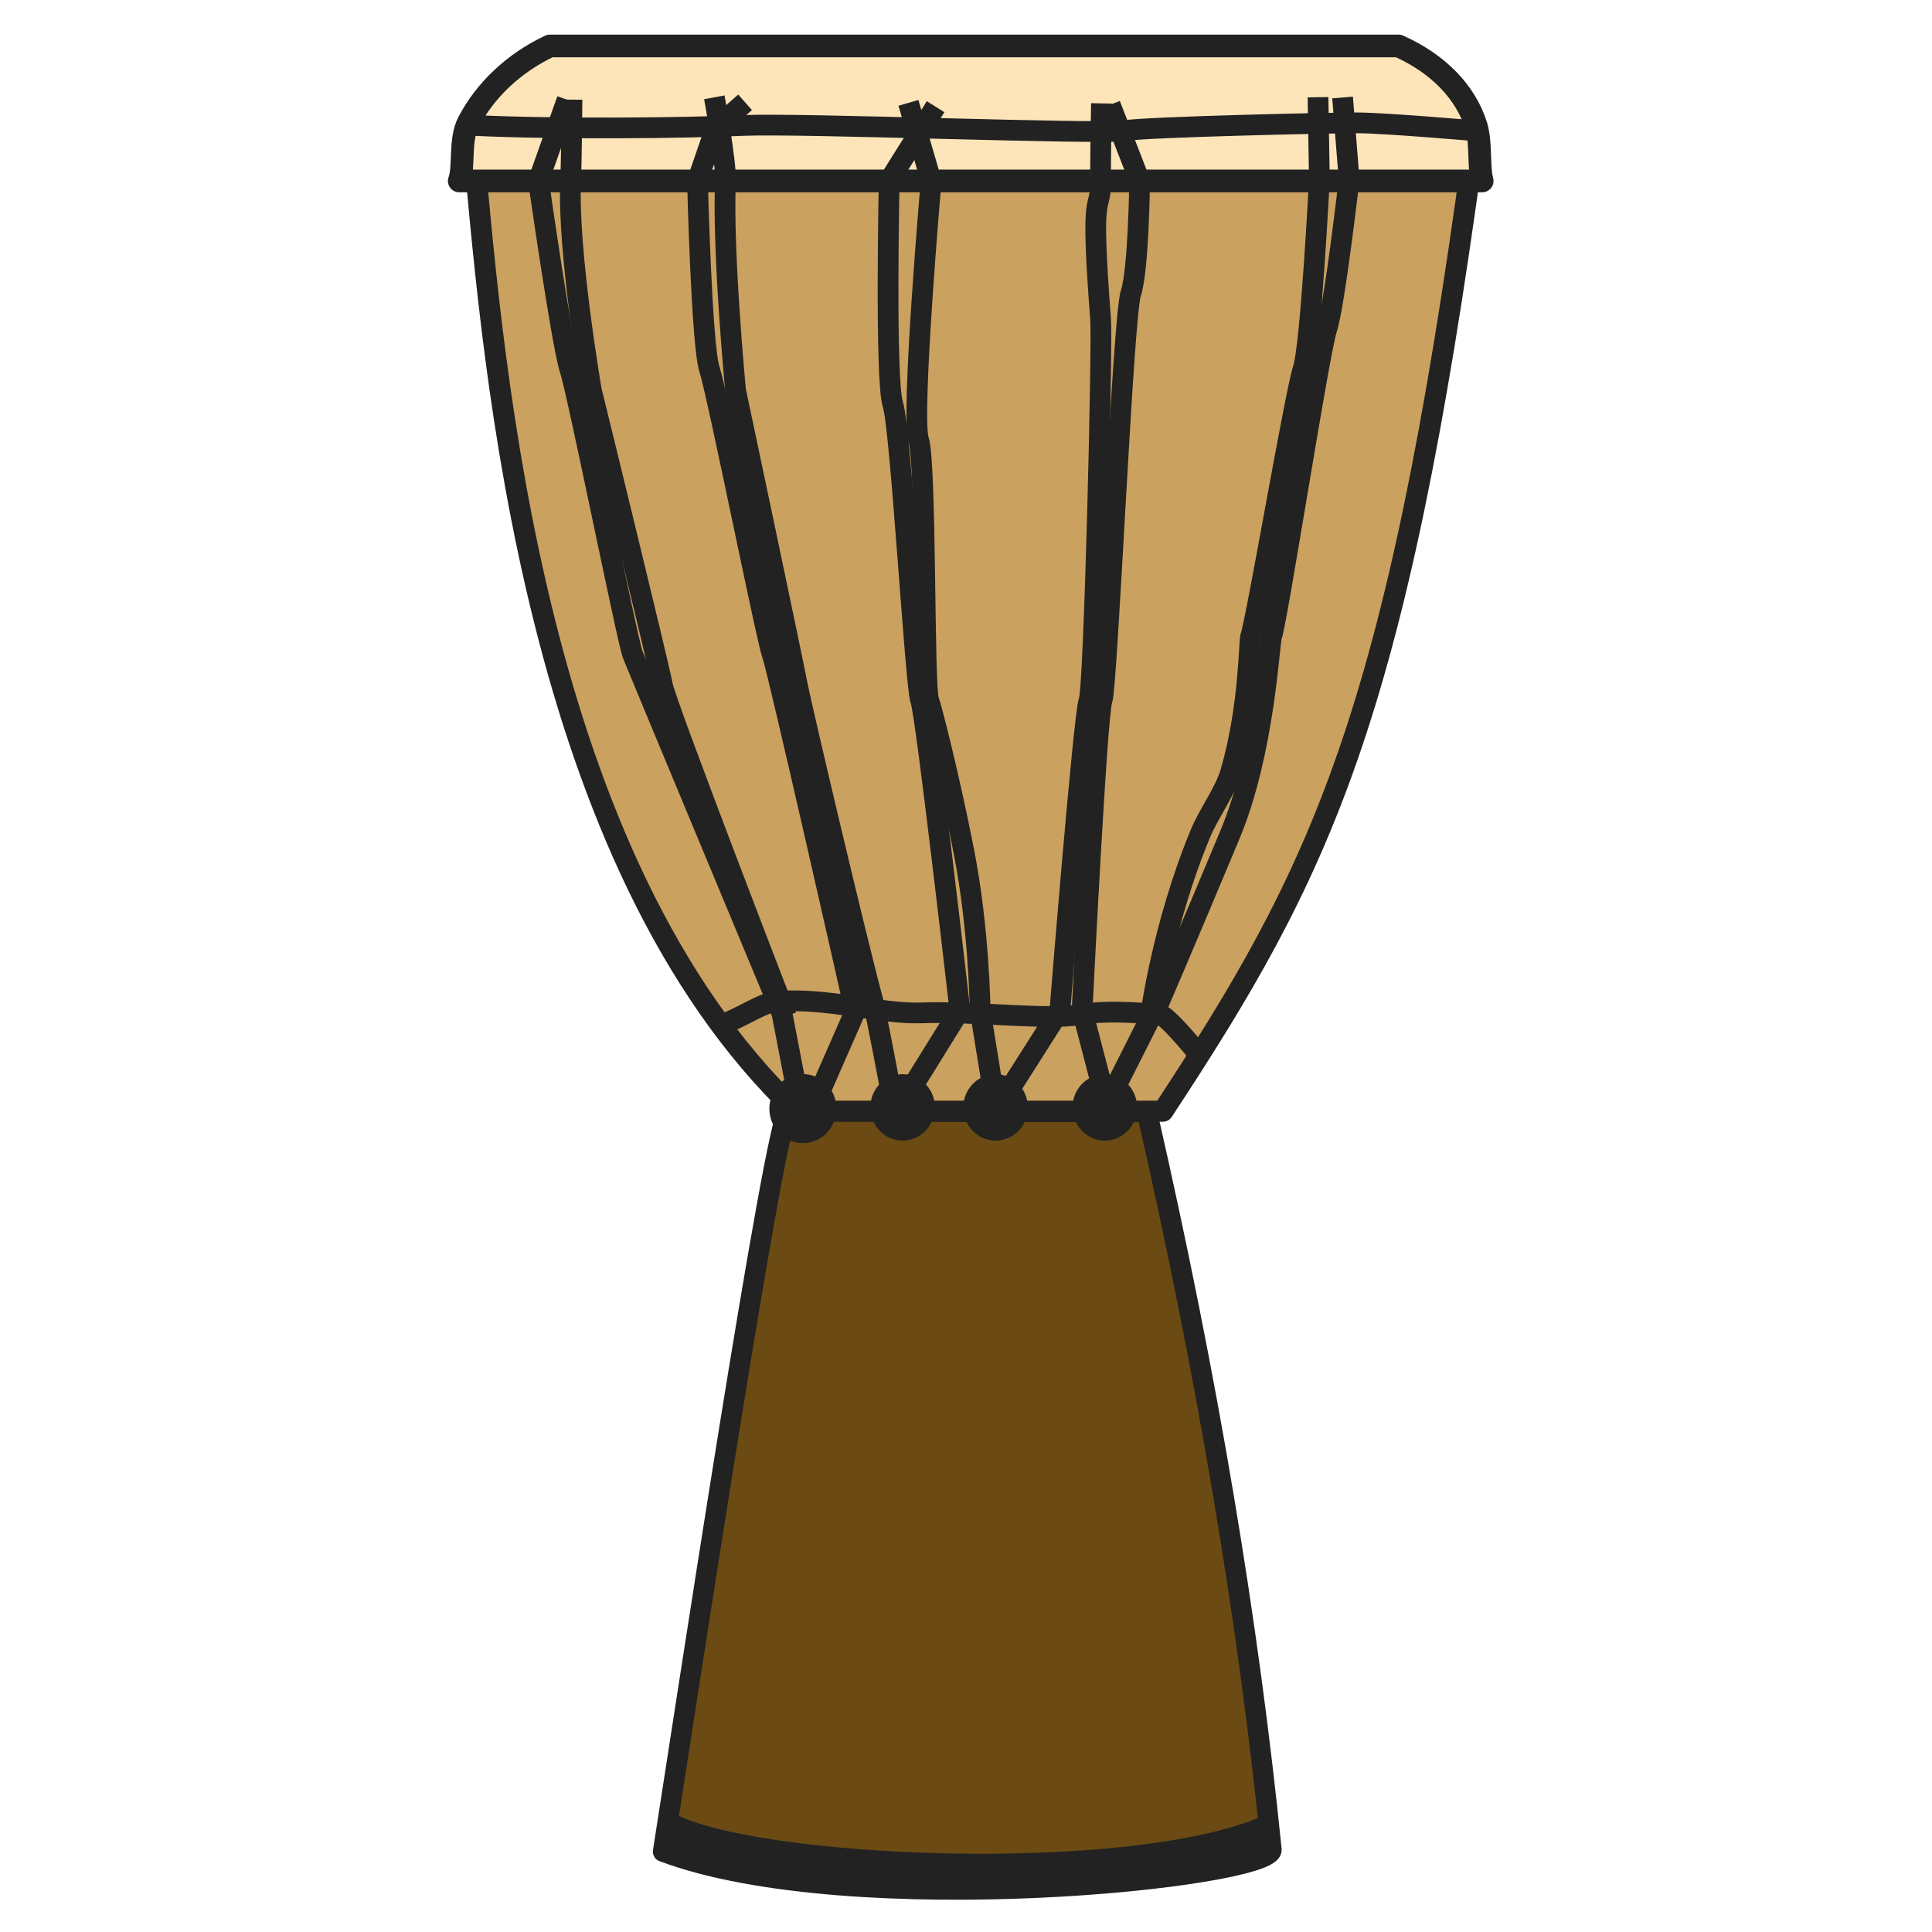 <?xml version="1.0" encoding="UTF-8" standalone="no"?>
<!-- Created with Inkscape (http://www.inkscape.org/) -->

<svg
   xmlns:dc="http://purl.org/dc/elements/1.1/"
   xmlns:cc="http://creativecommons.org/ns#"
   xmlns:rdf="http://www.w3.org/1999/02/22-rdf-syntax-ns#"
   xmlns:svg="http://www.w3.org/2000/svg"
   xmlns="http://www.w3.org/2000/svg"
   xmlns:sodipodi="http://sodipodi.sourceforge.net/DTD/sodipodi-0.dtd"
   xmlns:inkscape="http://www.inkscape.org/namespaces/inkscape"
   width="512"
   height="512"
   id="svg5542"
   version="1.1"
   inkscape:version="0.48.4 r9939"
   sodipodi:docname="djembe.svg">
  <defs
     id="defs5544" />
  <sodipodi:namedview
     id="base"
     pagecolor="#ffffff"
     bordercolor="#666666"
     borderopacity="1.0"
     inkscape:pageopacity="0.0"
     inkscape:pageshadow="2"
     inkscape:zoom="0.34999999"
     inkscape:cx="-329.54565"
     inkscape:cy="-54.739493"
     inkscape:document-units="px"
     inkscape:current-layer="layer1"
     showgrid="false"
     inkscape:window-width="1920"
     inkscape:window-height="1028"
     inkscape:window-x="0"
     inkscape:window-y="25"
     inkscape:window-maximized="1" />
  <g
     inkscape:label="Layer 1"
     inkscape:groupmode="layer"
     id="layer1"
     transform="translate(0,-540.362)">
    <path
       style="fill:#caa15f;fill-opacity:1;stroke:#222222;stroke-width:5.571;stroke-linecap:round;stroke-linejoin:round;stroke-miterlimit:10;stroke-opacity:1;stroke-dasharray:none"
       d="m 125.562,579.984 264.848,0 c -20.476,151.388 -40.467,191.372 -82.224,254.859 l -97.124,0 C 141.498,768.606 130.858,638.537 125.562,579.984 z"
       id="rect125"
       inkscape:connector-curvature="0"
       sodipodi:nodetypes="ccccc" />
    <path
       style="fill:#fee5b9;fill-opacity:1;stroke:#222222;stroke-width:6.011;stroke-linecap:round;stroke-linejoin:round;stroke-miterlimit:10;stroke-opacity:1;stroke-dasharray:none"
       d="m 145.741,552.542 224.89,0 c 10.804,4.839 17.834,12.428 20.559,21.121 1.396,4.455 0.585,11.202 1.606,14.652 l -271.09,0 c 1.42,-3.911 -0.025,-10.855 2.454,-15.585 4.484,-8.557 12.071,-15.728 21.582,-20.188 z"
       id="rect149"
       inkscape:connector-curvature="0"
       sodipodi:nodetypes="ccsccsc" />
    <path
       style="fill:none;stroke:#222222;stroke-width:5.496;stroke-linecap:butt;stroke-linejoin:miter;stroke-miterlimit:4;stroke-opacity:1;stroke-dasharray:none"
       d="m 125.695,573.612 c 22.206,1.041 55.862,0.694 71.129,0 15.267,-0.694 94.029,2.429 100.968,1.388 6.939,-1.041 54.474,-2.082 61.76,-2.082 7.286,0 31.227,2.082 31.227,2.082"
       id="path3806"
       inkscape:connector-curvature="0" />
    <path
       style="fill:none;stroke:#222222;stroke-width:5.496;stroke-linecap:butt;stroke-linejoin:miter;stroke-miterlimit:4;stroke-opacity:1;stroke-dasharray:none"
       d="m 191.06,811.775 c 4.176,-0.857 10.849,-5.773 14.802,-6.048 14.164,-0.986 27.227,3.44 38.352,3.057 14.23,-0.491 33.367,1.963 41.709,0.491 8.342,-1.472 19.226,-0.136 21.189,-0.136 1.963,0 9.906,9.828 9.906,9.828"
       id="path3808"
       inkscape:connector-curvature="0"
       sodipodi:nodetypes="cssssc" />
    <path
       style="fill:#6b4b13;fill-opacity:1;stroke:#222222;stroke-width:5.416;stroke-linecap:round;stroke-linejoin:round;stroke-miterlimit:4;stroke-opacity:1;stroke-dasharray:none"
       d="m 208.921,834.934 95.024,0.119 c 16.234,71.051 26.902,135.197 33.005,195.526 0,7.346 -111.136,19.225 -161.223,0.473 5.134,-32.611 29.923,-196.42 33.195,-196.118 z"
       id="rect3810"
       inkscape:connector-curvature="0"
       sodipodi:nodetypes="ccccc" />
    <path
       style="fill:none;stroke:#222222;stroke-width:5.496;stroke-linecap:butt;stroke-linejoin:miter;stroke-miterlimit:4;stroke-opacity:1;stroke-dasharray:none"
       d="m 150.291,566.79 -7.595,21.442 c 0,0 6.245,43.718 8.327,49.964 2.082,6.245 15.267,72.17 16.655,75.639 1.388,3.47 39.554,95.07 39.554,95.07 l 3.47,18.042"
       id="path3813"
       inkscape:connector-curvature="0"
       sodipodi:nodetypes="ccsscc" />
    <path
       style="fill:none;stroke:#222222;stroke-width:5.496;stroke-linecap:butt;stroke-linejoin:miter;stroke-miterlimit:4;stroke-opacity:1;stroke-dasharray:none"
       d="m 151.583,566.766 c 0,0 -0.14,16.702 -0.359,21.59 -0.841,18.698 5.49,55.448 5.49,55.448 0,0 17.821,72.622 18.802,78.019 0.981,5.398 32.876,87.833 32.876,87.833"
       id="path3815"
       inkscape:connector-curvature="0"
       sodipodi:nodetypes="cscsc" />
    <path
       inkscape:connector-curvature="0"
       id="path3817"
       d="m 197.451,567.469 -7.865,6.961 -4.751,13.803 c 0,0 1.093,43.718 3.175,49.964 2.082,6.245 15.267,72.17 16.655,75.639 1.388,3.47 21.95,94.579 21.95,94.579 l -9.677,22.064"
       style="fill:none;stroke:#222222;stroke-width:5.496;stroke-linecap:butt;stroke-linejoin:miter;stroke-miterlimit:4;stroke-opacity:1;stroke-dasharray:none"
       sodipodi:nodetypes="cccsscc" />
    <path
       sodipodi:nodetypes="cscssc"
       inkscape:connector-curvature="0"
       id="path3819"
       d="m 189.305,566.152 c 0,0 3.173,17.315 2.953,22.204 -0.841,18.698 2.669,55.448 2.669,55.448 0,0 15.367,72.622 16.349,78.019 0.858,4.717 15.812,68.272 20.172,84.222 0.629,2.301 4.634,23.441 4.634,23.441"
       style="fill:none;stroke:#222222;stroke-width:5.496;stroke-linecap:butt;stroke-linejoin:miter;stroke-miterlimit:4;stroke-opacity:1;stroke-dasharray:none" />
    <path
       sodipodi:nodetypes="ccsscc"
       style="fill:none;stroke:#222222;stroke-width:5.496;stroke-linecap:butt;stroke-linejoin:miter;stroke-miterlimit:4;stroke-opacity:1;stroke-dasharray:none"
       d="m 247.948,568.638 -12.308,19.594 c 0,0 -1.108,53.041 0.974,59.287 2.082,6.245 5.993,74.99 7.381,78.46 1.388,3.47 10.379,82.088 10.379,82.088 l -13.366,21.539"
       id="path3821"
       inkscape:connector-curvature="0" />
    <path
       inkscape:connector-curvature="0"
       id="path3823"
       d="m 240.746,567.621 6.012,20.611 c 0,0 -5.401,62.457 -3.32,68.703 2.082,6.245 1.309,65.574 2.697,69.044 0.668,1.669 5.527,20.734 9.31,40.068 4.08,20.852 4.293,42.02 4.293,42.02 l 3.733,23.062"
       style="fill:none;stroke:#222222;stroke-width:5.496;stroke-linecap:butt;stroke-linejoin:miter;stroke-miterlimit:4;stroke-opacity:1;stroke-dasharray:none"
       sodipodi:nodetypes="ccssscc" />
    <path
       sodipodi:type="arc"
       style="fill:#222222;fill-opacity:1;stroke:none"
       id="path3825"
       sodipodi:cx="177.88155"
       sodipodi:cy="283.29514"
       sodipodi:rx="1.3573925"
       sodipodi:ry="1.294258"
       d="m 179.239,283.295 a 1.357,1.294 0 1 1 -2.715,0 1.357,1.294 0 1 1 2.715,0 z"
       transform="matrix(6.546,0,0,7.06,-951.633,-1165.899)" />
    <path
       transform="matrix(6.298,0,0,6.792,-881.096,-1090.299)"
       d="m 179.239,283.295 a 1.357,1.294 0 1 1 -2.715,0 1.357,1.294 0 1 1 2.715,0 z"
       sodipodi:ry="1.294258"
       sodipodi:rx="1.3573925"
       sodipodi:cy="283.29514"
       sodipodi:cx="177.88155"
       id="path3827"
       style="fill:#222222;fill-opacity:1;stroke:none"
       sodipodi:type="arc" />
    <path
       sodipodi:type="arc"
       style="fill:#222222;fill-opacity:1;stroke:none"
       id="path3829"
       sodipodi:cx="177.88155"
       sodipodi:cy="283.29514"
       sodipodi:rx="1.3573925"
       sodipodi:ry="1.294258"
       d="m 179.239,283.295 a 1.357,1.294 0 1 1 -2.715,0 1.357,1.294 0 1 1 2.715,0 z"
       transform="matrix(6.298,0,0,6.792,-856.461,-1090.299)" />
    <path
       inkscape:connector-curvature="0"
       id="path3831"
       d="m 291.9,567.761 c 0,0 -0.24,12.536 -0.26,21.078 -0.019,8.543 -2.842,-0.457 0.033,36.077 0.516,6.563 -1.68,97.593 -3.068,101.062 -1.388,3.47 -7.713,82.088 -7.713,82.088 l -16.438,25.862"
       style="fill:none;stroke:#222222;stroke-width:5.496;stroke-linecap:butt;stroke-linejoin:miter;stroke-miterlimit:4;stroke-opacity:1;stroke-dasharray:none"
       sodipodi:nodetypes="czsscc" />
    <path
       inkscape:connector-curvature="0"
       id="path3833"
       d="m 349.286,566.123 0.362,21.763 c 0,0 -2.243,44.065 -4.325,50.311 -2.082,6.245 -12.491,67.312 -13.879,70.782 -0.498,1.246 -0.191,18.072 -5.214,35.734 -1.575,5.539 -5.864,11.159 -8.049,16.408 -10.256,24.636 -13.364,49.071 -13.364,49.071 L 294.45,830.749"
       style="fill:none;stroke:#222222;stroke-width:5.496;stroke-linecap:butt;stroke-linejoin:miter;stroke-miterlimit:4;stroke-opacity:1;stroke-dasharray:none"
       sodipodi:nodetypes="ccsssscc" />
    <path
       sodipodi:nodetypes="ccsscc"
       style="fill:none;stroke:#222222;stroke-width:5.496;stroke-linecap:butt;stroke-linejoin:miter;stroke-miterlimit:4;stroke-opacity:1;stroke-dasharray:none"
       d="m 294.207,568.108 7.807,20.124 c 0,0 -0.249,23.594 -2.331,29.839 -2.082,6.245 -6.245,104.438 -7.633,107.907 -1.388,3.47 -5.285,82.088 -5.285,82.088 l 5.988,22.981"
       id="path3835"
       inkscape:connector-curvature="0" />
    <path
       transform="matrix(6.298,0,0,6.792,-827.51,-1090.299)"
       d="m 179.239,283.295 a 1.357,1.294 0 1 1 -2.715,0 1.357,1.294 0 1 1 2.715,0 z"
       sodipodi:ry="1.294258"
       sodipodi:rx="1.3573925"
       sodipodi:cy="283.29514"
       sodipodi:cx="177.88155"
       id="path3837"
       style="fill:#222222;fill-opacity:1;stroke:none"
       sodipodi:type="arc" />
    <path
       sodipodi:nodetypes="ccsssc"
       style="fill:none;stroke:#222222;stroke-width:5.496;stroke-linecap:butt;stroke-linejoin:miter;stroke-miterlimit:4;stroke-opacity:1;stroke-dasharray:none"
       d="m 355.796,566.2 1.735,21.686 c 0,0 -3.838,33.393 -5.92,39.638 -2.082,6.245 -13.227,77.984 -14.615,81.454 -0.655,1.636 -1.854,30.504 -11.007,52.489 -10.256,24.636 -20.424,48.272 -20.424,48.272"
       id="path3839"
       inkscape:connector-curvature="0" />
    <path
       style="fill:none;stroke:#222222;stroke-width:8;stroke-linecap:butt;stroke-linejoin:miter;stroke-miterlimit:4;stroke-opacity:1;stroke-dasharray:none"
       d="m 176.524,483.968 c 21.805,12.453 122.697,17.069 159.604,1.01"
       id="path3790"
       inkscape:connector-curvature="0"
       transform="translate(0,540.362)"
       sodipodi:nodetypes="cc" />
  </g>
</svg>
